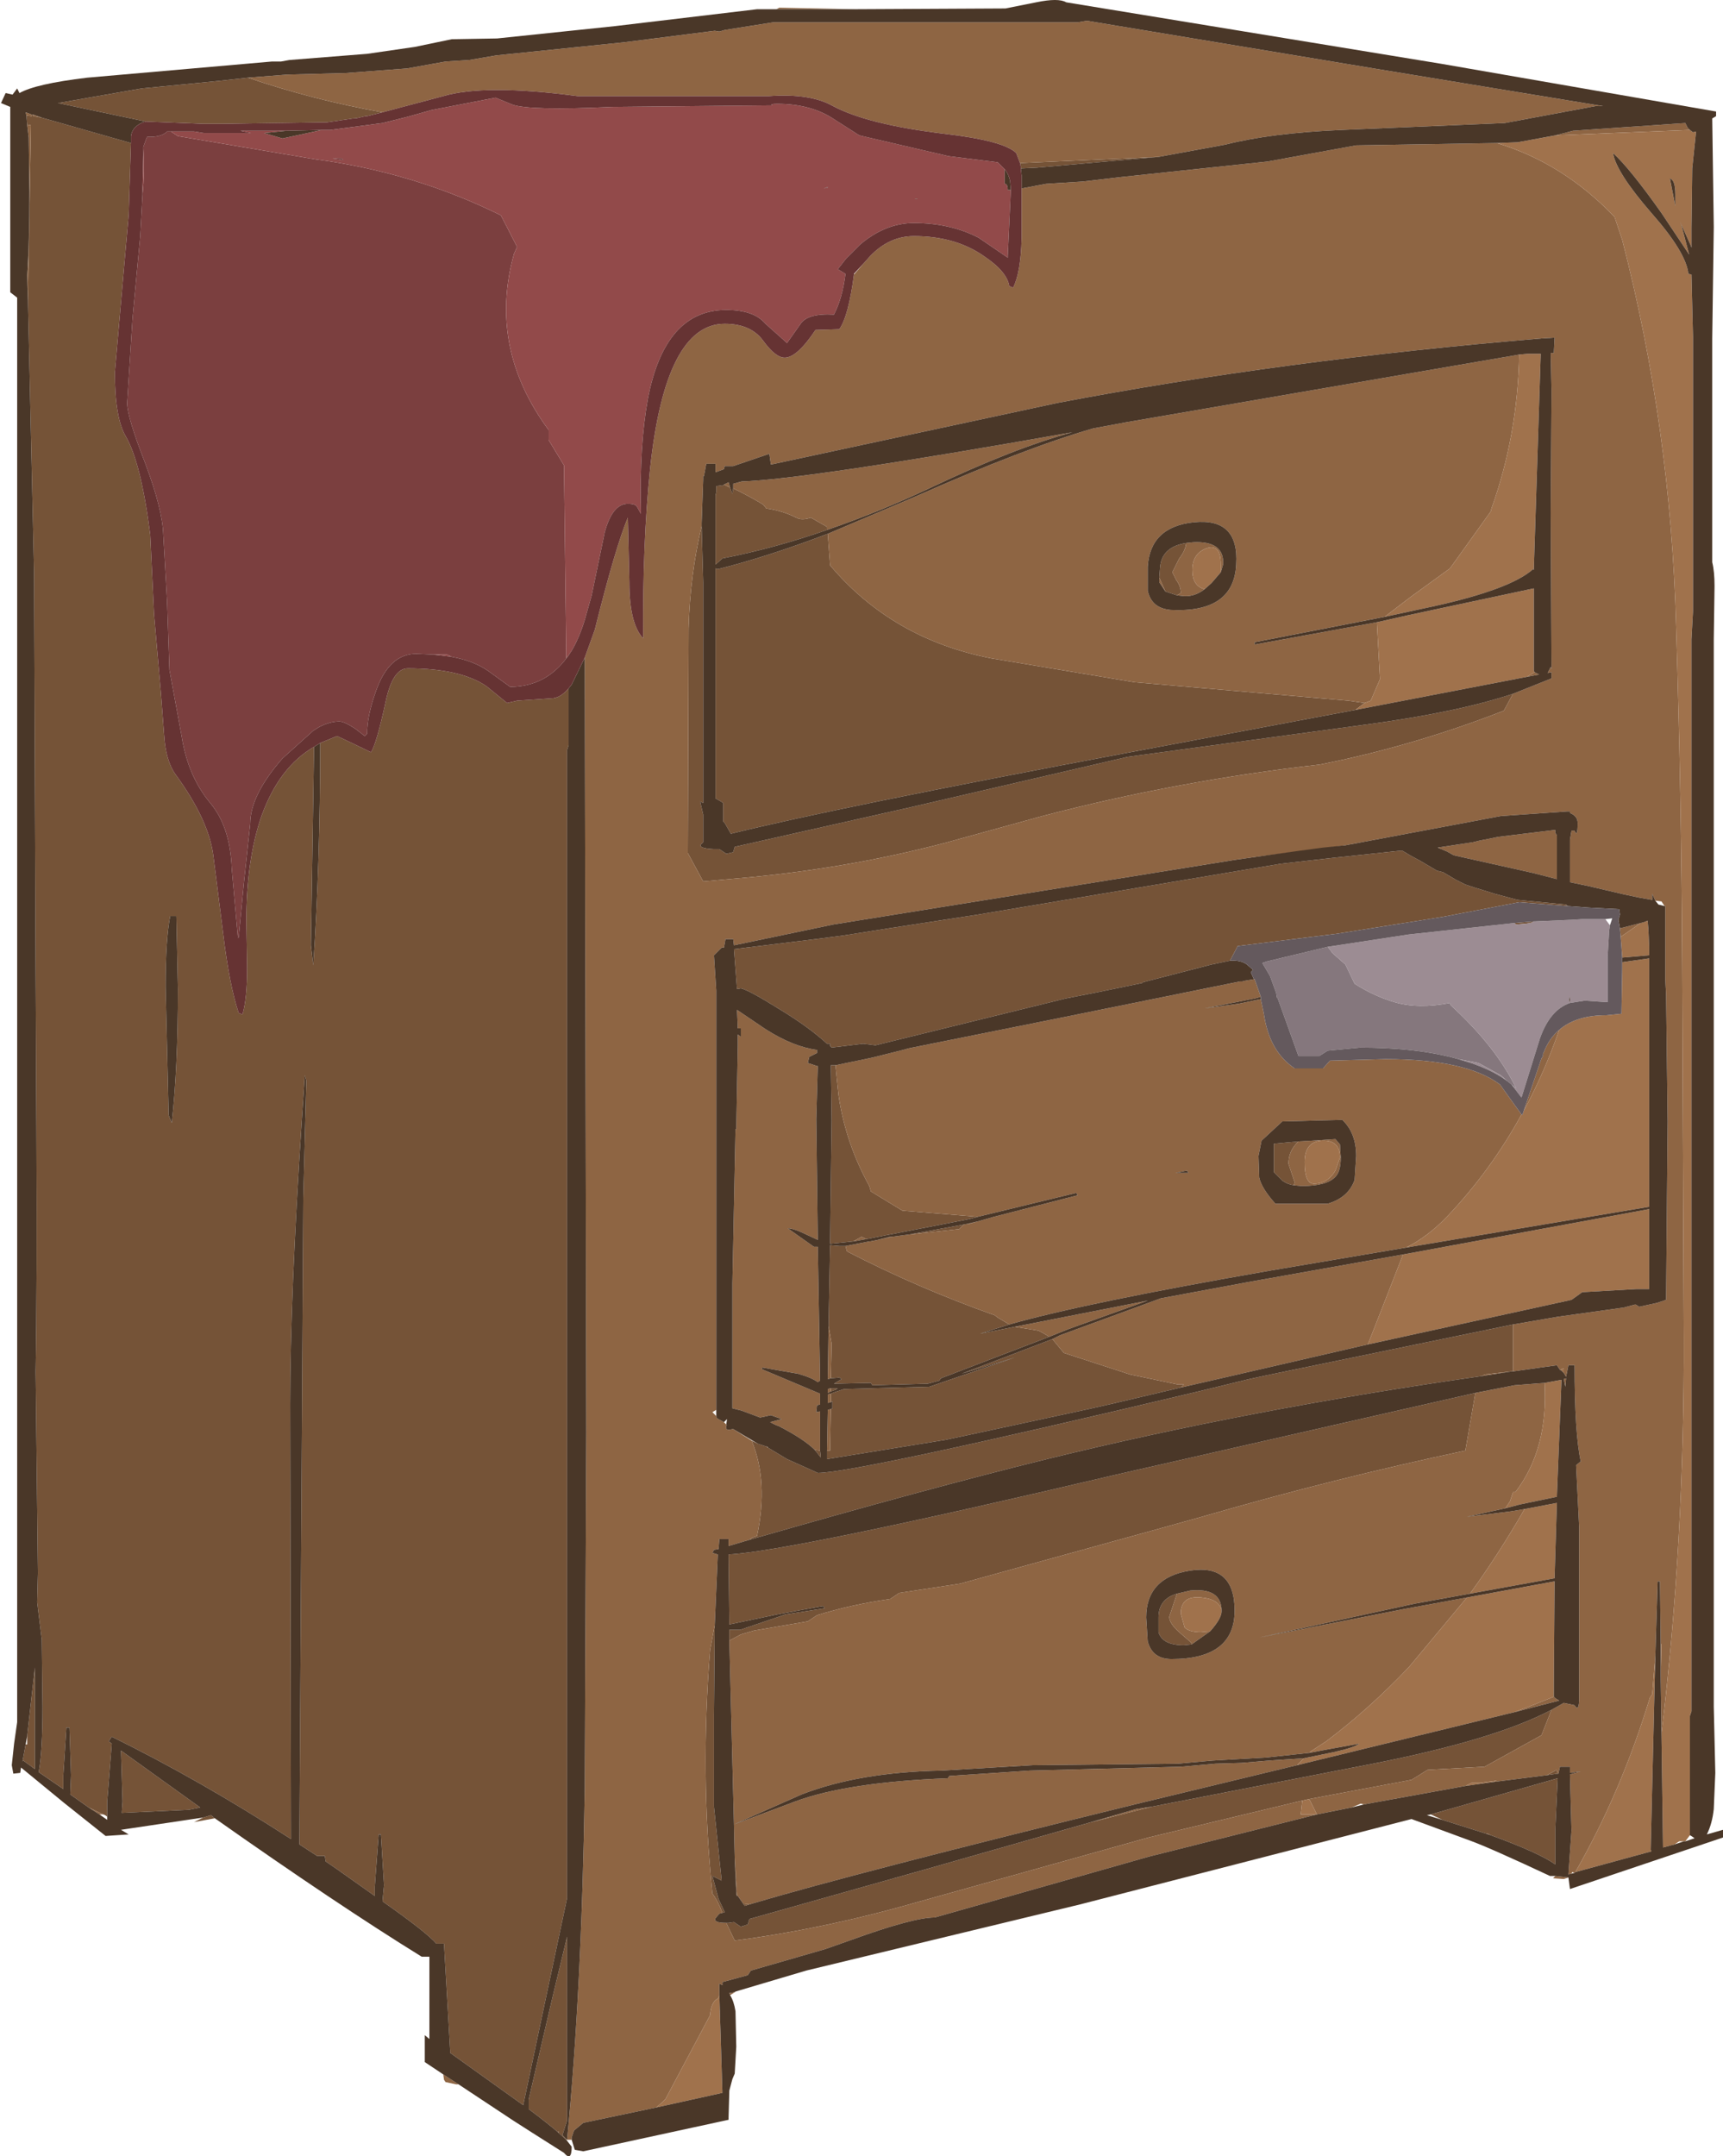 <?xml version="1.0" encoding="UTF-8" standalone="no"?>
<svg xmlns:ffdec="https://www.free-decompiler.com/flash" xmlns:xlink="http://www.w3.org/1999/xlink" ffdec:objectType="frame" height="86.9px" width="69.45px" xmlns="http://www.w3.org/2000/svg">
  <g transform="matrix(1.0, 0.0, 0.0, 1.0, 0.0, 0.0)">
    <use ffdec:characterId="909" height="140.15" transform="matrix(-0.62, 0.0, 0.0, 0.62, 69.45, 0.0)" width="111.95" xlink:href="#sprite0"/>
  </g>
  <defs>
    <g id="sprite0" transform="matrix(1.0, 0.0, 0.0, 1.0, 0.0, 0.0)">
      <use ffdec:characterId="908" height="140.15" transform="matrix(1.0, 0.0, 0.0, 1.0, 0.0, 0.0)" width="111.95" xlink:href="#shape0"/>
    </g>
    <g id="shape0" transform="matrix(1.0, 0.0, 0.0, 1.0, 0.0, 0.0)">
      <path d="M98.8 118.15 L99.4 118.45 98.05 118.2 98.3 118.0 98.8 118.15 M75.2 42.8 L75.05 42.6 75.2 42.75 75.2 42.8 M102.55 7.9 L98.8 8.05 97.55 8.05 90.75 7.95 89.05 7.7 88.95 7.7 88.9 7.65 88.9 7.7 88.25 7.55 88.15 7.55 87.15 7.3 Q91.65 6.5 95.9 5.05 L97.7 5.25 99.2 5.4 102.8 5.75 106.25 6.35 107.1 6.5 108.25 6.7 102.55 7.9 M45.7 10.6 L45.65 10.85 45.65 10.95 44.6 10.9 40.1 10.5 36.7 10.2 45.7 10.6 M75.05 44.75 Q75.6 45.4 76.2 45.4 L78.4 45.55 79.05 45.7 80.4 44.6 Q82.1 43.45 85.5 43.45 86.5 43.45 86.95 45.65 87.55 48.4 87.9 48.9 L89.25 48.25 90.1 47.85 91.2 48.3 91.2 48.55 Q91.2 56.0 91.65 62.75 L91.8 61.45 91.6 48.6 91.6 48.55 Q93.85 49.85 95.0 53.0 96.0 55.85 96.0 59.9 L95.95 62.95 Q95.95 64.9 96.25 65.95 L96.5 65.85 Q97.1 64.05 97.5 60.75 L98.15 55.6 Q98.45 53.3 100.6 50.35 101.25 49.45 101.35 47.75 L101.55 45.1 102.0 39.95 102.25 34.75 Q102.85 30.05 103.85 28.35 104.55 27.15 104.55 24.2 L103.65 13.95 103.5 9.3 109.3 7.65 109.85 7.55 109.85 7.45 109.95 7.45 109.95 7.55 110.3 7.5 110.25 8.1 110.0 8.15 110.2 19.55 109.8 37.3 109.7 63.05 109.65 73.25 Q109.6 83.75 109.7 89.15 L109.55 102.25 109.6 104.15 109.3 106.6 109.25 110.95 Q109.25 113.85 109.5 115.2 L107.9 116.3 107.9 115.4 107.7 112.3 107.5 112.3 107.4 115.4 107.45 116.65 106.25 117.5 105.3 117.95 Q105.15 118.0 105.05 118.1 L105.05 117.15 104.75 113.35 104.95 113.2 104.75 112.9 Q99.05 115.7 93.1 119.55 L93.15 91.3 Q93.15 84.3 92.4 72.9 L92.2 69.9 92.1 70.25 92.3 77.9 92.55 119.9 91.4 120.65 90.9 120.65 90.85 120.95 90.85 121.0 90.05 121.55 87.65 123.25 87.65 122.65 87.4 119.25 87.25 119.25 87.05 122.55 87.15 123.6 Q84.3 125.6 83.65 126.35 L83.15 126.35 82.75 133.3 82.75 133.45 78.0 136.85 76.7 130.7 75.15 123.4 75.15 48.75 75.05 48.45 75.05 44.75 M100.95 59.55 L100.55 59.55 100.45 64.3 Q100.45 69.45 100.85 73.0 L101.05 72.5 101.25 64.15 Q101.25 61.05 100.95 59.55 M10.75 115.3 L10.8 115.05 11.45 115.4 10.75 115.3 M26.9 116.95 L20.25 115.7 19.2 115.05 15.5 114.85 11.8 112.8 11.15 111.15 Q14.85 113.1 22.75 114.65 L37.15 117.45 41.25 118.5 51.95 121.55 63.3 124.75 63.4 125.1 63.85 125.25 64.3 124.95 64.65 125.0 64.8 125.0 64.25 126.15 Q58.5 125.4 52.55 123.7 L37.35 119.45 27.35 117.05 26.9 116.95 M13.65 89.15 L13.65 86.1 29.65 89.4 30.8 89.65 34.3 90.5 Q56.4 95.75 58.85 95.75 L60.85 94.85 62.1 94.1 62.15 94.05 62.3 94.0 62.6 93.9 62.75 93.85 63.15 93.65 Q62.05 96.3 62.8 99.85 L63.1 99.95 63.3 100.1 Q51.85 96.8 43.95 94.85 30.75 91.6 15.65 89.45 L15.5 89.35 13.75 89.15 13.65 89.15 M24.55 54.95 L30.35 55.7 29.65 55.6 27.5 55.3 26.0 55.1 24.55 54.95 M65.55 105.65 L65.85 107.25 Q66.5 115.3 65.7 123.1 65.35 123.55 65.05 124.35 L64.9 124.3 65.3 123.45 65.7 121.95 65.1 122.25 65.6 117.45 65.6 111.45 65.55 105.65 M23.3 45.7 L24.35 45.55 38.25 44.35 47.55 42.8 Q54.0 41.55 58.05 36.75 L58.2 34.7 Q62.15 36.2 65.35 37.0 L65.5 36.95 65.5 51.9 65.15 52.1 65.0 52.2 65.0 53.25 65.0 53.4 64.9 53.5 64.5 54.2 Q57.65 52.5 38.8 48.95 L23.9 46.15 23.3 45.7 M58.25 34.45 L58.25 34.25 59.3 33.65 Q59.9 33.85 60.25 33.65 61.15 33.2 62.2 33.05 L62.4 32.8 Q63.4 32.2 64.35 31.75 L64.4 32.1 64.55 31.7 64.95 31.5 65.1 31.6 65.1 31.55 65.45 31.6 65.45 32.0 65.5 32.2 65.5 36.7 65.05 36.3 Q61.7 35.65 58.25 34.45 M66.4 34.2 Q67.15 37.35 67.25 40.85 L67.3 55.45 66.3 57.3 64.05 57.1 Q57.1 56.5 50.6 54.8 L44.25 53.05 Q35.45 50.75 26.2 49.7 20.15 48.5 14.25 46.2 L13.65 45.1 Q17.25 46.3 23.2 47.1 L38.7 49.2 52.7 52.45 64.25 55.05 64.35 55.4 64.8 55.5 65.25 55.2 65.6 55.2 Q66.6 55.15 66.45 54.9 L66.3 54.75 66.3 52.95 66.5 52.1 66.3 52.2 66.3 37.85 66.4 34.2 M34.9 35.3 Q36.5 35.55 36.6 36.9 L36.65 37.55 36.25 38.45 35.5 38.7 35.25 38.55 Q35.25 38.1 35.55 37.7 L35.8 37.2 35.35 36.3 Q34.95 35.8 34.9 35.3 M20.35 55.6 L20.85 55.3 20.95 55.3 25.2 55.75 28.75 56.15 48.4 59.45 54.25 60.35 57.1 60.8 58.6 61.0 64.3 61.7 64.1 64.3 63.85 64.25 Q63.35 64.35 61.35 65.6 59.45 66.75 58.25 67.85 L58.05 67.85 58.05 68.0 57.95 68.1 55.9 67.85 55.1 67.95 42.7 64.9 40.9 64.55 38.95 64.15 37.75 63.9 37.7 63.85 33.25 62.7 32.05 62.45 31.55 61.5 25.1 60.7 18.2 59.6 13.25 58.65 10.1 58.9 10.2 58.8 13.35 58.5 14.85 58.1 15.65 57.85 16.15 57.7 16.75 57.5 17.35 57.2 18.2 56.7 18.6 56.6 19.7 55.95 20.35 55.6 M57.7 69.25 L58.0 69.25 57.95 72.85 58.05 80.85 56.55 80.7 56.0 80.4 55.7 80.55 49.0 79.25 48.45 79.1 53.35 78.7 55.4 77.45 55.5 77.1 Q57.05 74.3 57.5 71.2 L57.65 69.75 57.7 69.25 M48.45 79.4 L49.1 79.55 49.0 79.55 48.45 79.4 M49.35 79.6 L52.9 80.25 49.65 79.9 49.35 79.6 M54.05 80.4 L54.15 80.4 54.95 80.6 54.05 80.4 M57.05 81.0 L57.45 81.0 58.05 80.95 58.15 86.2 57.95 87.35 58.0 89.6 57.45 89.55 57.3 89.65 57.8 89.95 55.4 89.9 55.3 90.05 51.7 89.95 50.95 89.75 50.85 89.6 43.8 86.9 Q44.2 86.65 44.5 86.5 L46.05 86.25 48.3 86.7 46.4 86.1 47.15 85.65 47.35 85.5 Q52.3 83.75 56.95 81.35 L57.05 81.0 M13.55 60.0 L13.45 60.1 12.85 60.05 12.5 60.0 12.3 59.9 13.55 60.0 M27.9 77.05 L27.85 76.85 28.05 76.25 28.25 75.65 Q28.25 74.8 27.6 74.2 L29.2 74.35 29.2 76.2 28.65 76.75 Q28.3 77.0 27.9 77.05 M43.6 87.05 L49.5 89.3 46.05 88.25 51.6 90.15 57.15 90.3 57.45 90.4 57.75 90.5 58.0 90.6 58.0 91.15 57.9 91.1 57.9 91.55 58.0 91.6 58.05 94.3 58.25 94.3 58.25 94.85 50.55 93.6 48.9 93.25 41.25 91.6 39.7 91.25 35.25 90.2 35.05 90.0 35.45 90.0 38.55 89.35 42.85 87.95 43.6 87.05 M16.1 90.55 L39.4 95.85 Q60.65 100.85 64.65 101.05 L64.6 105.6 61.5 104.95 58.5 104.4 58.4 104.55 60.95 104.95 63.9 105.95 64.6 105.95 64.6 106.65 63.85 106.25 63.0 106.0 59.5 105.4 58.9 105.0 Q56.65 104.3 54.15 103.95 L53.55 103.55 49.6 102.95 36.75 99.4 33.7 98.55 Q25.25 96.1 16.75 94.3 L16.1 90.55 M64.25 120.8 L64.15 123.0 64.15 123.15 64.1 123.25 64.25 120.8 M63.7 123.75 L63.6 123.9 63.3 123.8 63.7 123.75 M59.05 94.25 L58.65 94.75 58.7 94.3 59.05 94.25 M58.0 90.25 L58.0 90.45 57.7 90.35 57.55 90.25 58.0 90.25 M75.2 139.05 L75.45 138.8 75.15 137.85 75.15 125.9 76.1 129.85 77.65 136.5 77.65 137.1 Q76.45 138.0 75.75 138.6 L75.7 138.55 75.7 138.65 75.2 139.1 75.2 139.05 M35.5 103.6 Q36.7 103.95 36.7 105.15 L36.7 106.1 Q36.45 106.95 35.05 106.95 L34.55 106.9 34.55 106.8 35.3 106.15 Q36.0 105.55 36.0 105.1 L35.75 104.35 35.5 103.6 M15.1 119.3 Q11.95 120.45 10.9 121.2 L10.9 118.85 10.75 115.6 19.0 117.95 18.25 118.3 15.4 119.2 15.3 119.2 15.1 119.3 M110.25 112.85 L110.25 113.4 110.35 113.4 110.55 114.5 110.5 114.45 109.75 115.0 109.75 108.4 110.25 112.85 M104.15 113.8 L104.05 117.1 104.1 117.85 99.75 117.65 99.0 117.5 104.15 113.8" fill="#755337" fill-rule="evenodd" stroke="none"/>
      <path d="M100.9 8.55 L101.15 8.55 Q101.5 8.9 102.3 8.9 L102.45 8.9 102.5 9.0 102.7 9.55 102.7 9.6 Q102.6 11.2 102.75 12.65 L102.9 15.35 103.4 20.7 103.75 26.2 Q103.75 27.1 102.6 30.05 101.45 33.1 101.4 34.75 L101.15 39.15 101.0 43.55 100.2 47.9 Q99.8 50.45 98.35 52.2 97.05 53.75 96.95 56.45 L96.55 60.95 96.5 60.95 96.15 57.3 95.75 53.55 Q95.75 51.7 93.65 49.3 L91.65 47.5 91.25 47.25 Q90.55 46.9 89.95 46.9 89.65 46.9 88.95 47.35 L88.3 47.85 88.15 47.7 Q88.15 46.55 87.6 45.0 86.75 42.5 84.95 42.5 L83.85 42.55 82.95 42.55 82.65 42.7 Q81.25 42.95 80.3 43.6 L78.85 44.65 78.75 44.65 Q76.55 44.6 75.2 42.8 L75.2 42.75 75.35 30.25 76.35 28.6 76.35 27.95 Q80.3 22.6 78.6 16.5 L78.4 16.05 79.45 14.0 Q85.1 11.2 91.55 10.35 L100.45 8.85 100.9 8.55" fill="#7b3f3f" fill-rule="evenodd" stroke="none"/>
      <path d="M102.7 9.6 L102.7 9.95 102.7 10.1 102.75 12.05 102.75 12.65 Q102.6 11.2 102.7 9.6 M83.85 42.55 L82.65 42.7 82.95 42.55 83.85 42.55 M75.05 42.6 L74.85 42.3 Q74.35 41.45 74.0 40.3 L73.55 38.7 72.7 34.6 Q72.2 32.75 71.2 32.75 70.7 32.75 70.6 32.95 L70.35 33.4 70.35 33.2 Q70.45 29.0 69.9 25.95 68.8 20.15 64.8 20.15 63.0 20.15 62.25 21.05 L60.85 22.3 60.0 21.1 Q59.55 20.35 57.8 20.45 57.25 19.4 57.05 17.8 L57.55 17.5 57.0 16.8 56.1 15.9 Q54.45 14.5 52.6 14.5 50.25 14.5 48.4 15.45 L46.5 16.75 46.5 16.65 46.3 12.35 46.5 12.35 Q46.5 12.0 46.65 11.95 L46.7 11.95 46.7 11.0 47.0 10.7 47.15 10.55 50.35 10.15 56.15 8.8 57.95 7.65 Q59.4 6.75 61.5 6.75 62.0 6.75 61.8 6.85 L72.2 6.95 Q77.6 7.2 78.7 6.8 L79.8 6.35 83.95 7.15 85.55 7.6 87.15 8.0 90.55 8.45 91.1 8.45 93.65 9.0 94.85 8.65 93.35 8.5 96.4 8.5 95.7 8.65 98.75 8.65 99.4 8.55 100.9 8.55 100.45 8.85 91.55 10.35 Q85.1 11.2 79.45 14.0 L78.4 16.05 78.6 16.5 Q80.3 22.6 76.35 27.95 L76.35 28.6 75.35 30.25 75.2 42.75 75.05 42.6 M89.7 10.4 L90.4 10.3 89.8 10.3 89.7 10.4 M58.45 12.25 L58.2 12.15 58.2 12.2 58.45 12.25 M52.45 12.95 L52.55 12.9 52.35 12.95 52.45 12.95" fill="#924a4a" fill-rule="evenodd" stroke="none"/>
      <path d="M83.2 134.85 L83.15 135.2 83.05 135.35 82.35 135.5 82.2 135.5 83.2 134.85 M75.2 139.1 L75.15 139.1 74.95 139.1 74.85 139.1 74.85 138.95 74.7 138.5 74.1 138.0 69.35 137.0 68.95 136.65 68.75 136.45 65.85 131.0 Q65.8 130.2 65.4 129.95 L65.4 130.0 65.25 129.75 65.25 129.7 65.25 129.65 65.25 128.95 65.05 129.05 65.05 128.85 63.4 128.4 63.2 128.1 58.35 126.7 56.65 126.1 Q52.65 124.65 51.25 124.65 L37.35 120.7 26.4 117.95 24.15 117.5 23.55 117.25 23.35 117.3 16.75 116.1 16.35 115.9 15.75 115.9 15.45 115.85 14.7 115.75 15.0 115.85 11.45 115.4 10.8 115.05 10.75 115.3 10.7 115.3 10.6 114.85 9.95 114.85 9.95 115.25 9.25 115.15 9.95 115.35 9.85 119.0 10.05 121.85 9.85 121.8 9.8 121.7 9.65 121.75 9.6 121.7 Q6.6 116.45 4.75 110.35 L4.6 110.15 4.4 107.65 4.25 102.8 4.1 102.8 4.05 106.95 4.0 106.85 4.05 109.15 4.0 112.7 Q2.5 100.25 2.55 86.9 L2.65 62.85 Q2.7 51.8 3.05 40.65 3.4 27.8 6.55 15.6 L7.05 14.1 Q10.4 10.6 14.7 9.3 L23.85 9.45 29.6 10.5 39.05 11.5 41.6 11.8 44.0 11.95 45.6 12.25 45.6 15.5 Q45.65 17.7 46.15 18.7 L46.4 18.6 Q46.55 17.65 48.05 16.65 49.9 15.35 52.6 15.35 54.2 15.35 55.45 16.65 L55.85 17.1 56.5 17.85 Q56.85 20.55 57.45 21.4 L59.0 21.45 Q60.2 23.25 61.0 23.25 61.6 23.25 62.4 22.15 63.2 21.05 64.9 21.05 68.75 21.05 69.75 30.45 70.25 35.3 70.2 41.5 71.1 40.55 71.1 37.85 L71.2 33.65 Q72.0 35.55 73.35 40.95 L74.0 42.75 73.9 93.15 74.0 116.3 Q74.2 129.45 75.15 139.1 L75.2 139.05 75.2 139.1 M64.55 129.7 L64.15 129.45 64.45 129.55 64.6 129.55 64.55 129.7 M10.9 121.95 L11.05 122.1 10.35 122.15 10.05 122.05 10.9 121.95 M56.45 0.6 L61.35 0.5 61.55 0.6 56.45 0.6 M87.15 7.3 L83.2 6.25 Q80.5 5.45 74.45 6.25 L62.05 6.25 Q59.35 6.05 57.85 6.9 55.6 8.1 50.6 8.7 46.75 9.15 45.95 9.95 L45.7 10.6 36.7 10.2 32.35 9.4 Q29.4 8.65 24.85 8.45 L14.2 8.0 8.3 6.9 7.8 6.9 22.7 4.45 41.35 1.35 41.95 1.45 61.75 1.45 64.9 1.95 65.25 2.05 65.55 2.0 71.45 2.75 79.75 3.6 81.5 3.9 83.05 4.0 85.55 4.45 89.55 4.75 93.35 4.85 95.9 5.05 Q91.65 6.5 87.15 7.3 M109.3 7.65 L109.85 7.45 109.85 7.55 109.3 7.65 M109.95 7.45 L110.35 7.3 110.3 7.5 109.95 7.55 109.95 7.45 M110.25 8.1 L110.15 8.95 110.1 12.45 Q110.1 15.8 110.25 17.9 L110.2 19.55 110.0 8.15 110.25 8.1 M106.25 117.5 L105.55 117.95 105.3 117.95 106.25 117.5 M26.9 116.95 L26.4 117.95 27.45 117.95 27.35 117.05 37.35 119.45 52.55 123.7 Q58.5 125.4 64.25 126.15 L64.8 125.0 Q65.65 125.0 65.5 124.7 L65.25 124.4 65.05 124.35 Q65.35 123.55 65.7 123.1 66.5 115.3 65.85 107.25 L65.55 105.65 65.35 101.05 65.7 100.95 65.6 100.75 65.3 100.7 65.25 100.05 64.65 100.05 64.65 100.5 63.3 100.1 63.1 99.95 62.8 99.85 Q62.05 96.3 63.15 93.65 L64.35 92.9 64.65 92.95 64.8 92.9 64.8 92.65 64.75 92.65 64.8 92.6 64.95 92.45 65.4 92.2 65.45 92.05 65.7 91.8 65.45 91.65 65.45 64.4 65.6 62.1 65.1 61.6 64.95 61.6 64.85 61.05 64.35 61.05 64.3 61.45 57.85 60.1 31.75 55.9 30.35 55.7 24.55 54.95 14.45 53.05 10.15 52.75 9.95 52.75 9.95 52.85 Q9.45 53.05 9.45 53.5 9.45 54.5 9.65 54.0 L9.85 54.0 9.95 54.6 9.95 57.35 8.75 57.6 6.4 58.15 5.45 58.35 4.6 58.5 4.6 58.1 4.4 58.55 4.0 58.6 3.8 58.9 3.75 58.9 3.75 63.7 3.7 64.65 3.6 72.9 3.7 84.5 4.3 84.7 5.45 84.95 5.6 84.85 5.7 84.8 6.45 85.0 10.75 85.6 13.65 86.1 13.65 89.15 10.8 88.75 10.6 89.05 10.35 88.95 10.35 89.25 10.2 89.5 10.05 88.75 9.65 88.75 Q9.65 93.15 9.25 95.0 L9.55 95.25 9.35 99.3 9.35 110.35 Q9.35 111.35 9.65 110.85 L10.35 110.7 11.15 111.15 11.8 112.8 15.5 114.85 19.2 115.05 20.25 115.7 26.9 116.95 M13.25 23.05 L38.8 27.45 40.95 27.85 Q45.45 29.15 52.55 32.3 L58.2 34.7 58.05 36.75 Q54.0 41.55 47.55 42.8 L38.25 44.35 24.35 45.55 23.3 45.7 22.9 45.55 22.3 44.15 22.5 40.45 30.45 41.9 30.45 41.75 22.0 40.1 20.3 38.8 17.75 36.95 15.1 33.25 15.05 33.05 Q13.35 28.3 13.25 23.05 M12.75 44.0 L11.95 43.85 12.25 43.7 12.75 44.0 M64.35 31.75 Q63.4 32.2 62.4 32.8 L62.2 33.05 Q61.15 33.2 60.25 33.65 59.9 33.85 59.3 33.65 L58.25 34.25 58.25 34.45 Q54.9 33.3 51.5 31.7 46.15 29.15 42.3 28.1 59.5 31.15 63.8 31.3 L64.35 31.45 64.35 31.75 M64.95 31.5 L64.55 31.7 64.65 31.35 64.95 31.5 M66.4 34.2 L66.4 34.0 66.3 31.15 66.3 30.95 66.25 30.95 66.1 30.15 65.5 30.15 65.5 30.7 64.95 30.5 64.9 30.3 64.35 30.3 62.0 29.5 61.9 30.2 43.3 26.2 Q28.65 23.4 11.8 22.0 L10.95 21.95 11.0 22.95 11.2 22.95 11.15 25.35 11.15 25.7 11.2 33.35 11.15 43.5 11.2 43.35 11.4 43.75 11.15 43.7 11.15 44.1 13.65 45.1 14.25 46.2 Q20.15 48.5 26.2 49.7 35.45 50.75 44.25 53.05 L50.6 54.8 Q57.1 56.5 64.05 57.1 L66.3 57.3 67.3 55.45 67.25 40.85 Q67.15 37.35 66.4 34.2 M10.9 8.8 L2.15 8.45 2.3 8.3 2.45 8.0 9.75 8.5 10.9 8.8 M36.65 37.55 L36.65 37.85 36.25 38.45 36.65 37.55 M35.5 38.7 L35.05 38.75 Q34.35 38.8 33.7 38.3 34.5 38.1 34.5 37.05 34.5 36.0 33.6 35.65 32.65 35.3 32.65 36.7 L32.65 37.2 32.5 36.7 Q32.4 35.15 34.45 35.25 L34.9 35.3 Q34.95 35.8 35.35 36.3 L35.8 37.2 35.55 37.7 Q35.25 38.1 35.25 38.55 L35.5 38.7 M34.4 33.95 Q31.45 33.65 31.65 36.7 31.8 39.85 35.9 39.65 37.15 39.55 37.4 38.4 L37.4 36.85 Q37.25 34.25 34.4 33.95 M30.45 63.65 L31.05 63.75 31.25 63.8 31.4 63.8 42.25 66.0 52.95 68.15 53.3 68.25 55.3 68.75 57.7 69.25 57.65 69.75 57.5 71.2 Q57.05 74.3 55.5 77.1 L55.4 77.45 53.35 78.7 48.45 79.1 42.05 77.55 41.95 77.7 47.4 79.1 48.45 79.4 49.0 79.55 49.1 79.55 49.35 79.6 49.65 79.9 52.9 80.25 54.05 80.4 54.95 80.6 55.45 80.7 55.5 80.7 57.05 81.0 56.95 81.35 Q52.3 83.75 47.35 85.5 L47.15 85.65 46.4 86.1 Q41.5 84.7 29.45 82.6 L20.6 81.1 Q19.2 80.4 17.95 79.1 15.1 76.1 13.1 72.45 L14.5 70.5 Q16.7 68.85 21.95 68.85 L25.55 68.95 26.0 69.45 27.85 69.45 Q29.5 68.35 29.85 65.9 L30.05 64.95 31.5 65.25 33.7 65.55 30.4 64.9 30.05 64.8 30.45 63.65 M56.55 80.7 L55.7 80.55 56.0 80.4 56.55 80.7 M58.15 86.2 L58.2 89.65 58.0 89.6 57.95 87.35 58.15 86.2 M43.8 86.9 L42.55 86.4 37.4 84.55 46.05 86.25 44.5 86.5 Q44.2 86.65 43.8 86.9 M27.9 77.05 L27.4 77.1 Q25.75 77.1 25.2 76.5 24.85 76.15 24.85 75.25 L24.9 74.4 25.2 74.05 26.7 74.15 27.6 74.2 Q28.25 74.8 28.25 75.65 L28.05 76.25 27.85 76.85 27.9 77.05 M30.0 74.15 L28.65 72.9 24.75 72.8 Q23.85 73.65 23.85 75.15 L23.95 76.7 Q24.35 77.85 25.7 78.25 L29.1 78.25 Q30.0 77.25 30.15 76.55 L30.2 75.15 30.0 74.15 M15.85 54.65 L16.25 54.75 18.55 55.1 17.95 55.35 17.5 55.6 12.35 56.75 10.8 57.15 10.8 54.3 10.9 54.15 10.9 53.95 14.6 54.4 15.85 54.65 M6.7 60.35 L6.65 60.9 5.35 60.0 6.7 60.35 M10.65 66.95 Q11.3 67.5 11.65 68.4 L11.7 68.5 11.7 68.6 11.75 68.75 11.8 68.8 12.95 72.2 Q11.6 69.7 10.65 66.95 M23.1 87.4 L23.05 87.3 20.8 81.55 30.9 83.35 36.55 84.4 43.1 86.8 43.6 87.05 42.85 87.95 38.55 89.35 35.45 90.0 35.05 90.0 35.25 90.2 32.85 89.65 23.1 87.4 M58.0 90.6 L58.05 90.6 58.2 90.65 58.2 91.0 58.2 91.2 58.0 91.15 58.0 90.6 M58.0 91.6 L58.2 91.65 58.25 94.3 58.05 94.3 58.0 91.6 M13.75 89.15 L15.5 89.35 15.65 89.45 13.75 89.15 M10.2 89.6 L10.35 89.65 10.25 90.15 10.2 89.6 M11.6 89.9 L13.55 90.05 16.1 90.55 16.75 94.3 Q25.25 96.1 33.7 98.55 L36.75 99.4 49.6 102.95 53.55 103.55 54.15 103.95 Q56.65 104.3 58.9 105.0 L59.5 105.4 63.0 106.0 63.85 106.25 64.6 106.65 64.3 118.6 64.25 120.8 64.1 123.25 64.05 123.25 63.7 123.75 63.3 123.8 Q56.4 121.75 38.25 117.3 L27.7 114.75 27.25 114.3 29.5 114.45 31.3 114.6 33.0 114.65 35.25 114.85 45.05 115.1 50.3 115.45 50.4 115.6 Q56.9 115.85 60.3 117.1 L64.3 118.6 59.9 116.65 Q56.15 115.2 50.8 115.1 L44.9 114.75 35.45 114.65 33.2 114.45 29.7 114.25 26.9 113.95 26.8 113.85 25.8 113.2 Q22.95 111.05 20.4 108.35 L16.65 103.85 20.75 104.6 30.15 106.45 20.05 104.25 16.45 103.6 Q14.6 101.05 12.9 98.1 L13.8 98.25 16.65 98.6 14.15 98.05 13.85 97.6 13.65 97.0 13.5 97.0 Q11.35 94.2 11.6 89.9 M13.55 111.3 L10.65 110.55 10.9 110.4 11.0 110.3 12.25 110.8 13.55 111.3 M35.6 76.25 L34.85 76.1 34.75 76.25 35.6 76.25 M26.6 76.95 Q27.2 76.95 27.2 75.55 27.2 74.2 26.05 74.15 24.9 74.1 24.9 75.25 L25.2 76.1 Q25.7 76.95 26.6 76.95 M58.7 94.3 L58.7 91.75 58.95 91.8 58.9 91.35 58.7 91.3 58.7 91.1 58.7 90.6 62.5 89.0 62.45 88.9 60.15 89.3 Q59.25 89.55 58.85 89.85 L58.7 89.75 58.85 81.05 59.1 81.05 60.8 79.85 Q60.4 79.85 59.5 80.3 L58.85 80.6 58.95 72.75 58.85 69.3 58.9 69.3 59.5 69.1 59.4 68.7 58.9 68.45 58.9 68.25 Q60.45 68.05 62.25 66.9 L64.1 65.65 64.05 66.85 63.85 66.85 63.85 67.05 63.85 67.4 64.05 67.25 64.05 68.0 64.15 73.4 64.2 73.4 64.4 83.4 64.4 91.55 63.8 91.7 63.0 92.0 62.6 92.15 61.9 92.0 61.2 92.25 61.95 92.45 61.55 92.65 61.4 92.7 Q59.75 93.55 59.05 94.25 L58.7 94.3 M58.0 90.45 L58.0 90.25 58.05 90.25 58.2 90.3 58.2 90.55 58.0 90.45 M41.25 118.5 L37.15 117.45 38.15 117.6 41.25 118.5 M75.7 138.65 L75.7 138.55 75.75 138.6 75.7 138.65 M35.5 103.6 L35.75 104.35 36.0 105.1 Q36.0 105.55 35.3 106.15 L34.55 106.8 34.55 106.9 33.35 106.05 33.95 106.1 Q34.7 106.1 35.0 105.8 L35.25 104.9 Q35.25 103.7 33.9 103.85 32.8 103.95 32.6 104.65 32.65 103.2 34.65 103.4 L35.5 103.6 M34.65 102.1 Q31.75 101.65 31.75 104.7 31.75 107.85 35.85 107.85 37.1 107.85 37.4 106.7 L37.5 105.15 Q37.5 102.55 34.65 102.1 M15.4 119.2 L15.1 119.3 15.3 119.2 15.4 119.2" fill="#8e6543" fill-rule="evenodd" stroke="none"/>
      <path d="M14.7 9.3 Q10.4 10.6 7.05 14.1 L6.55 15.6 Q3.4 27.8 3.05 40.65 2.7 51.8 2.65 62.85 L2.55 86.9 Q2.5 100.25 4.0 112.7 L3.9 120.1 3.15 119.9 2.85 119.7 2.55 119.7 2.45 119.7 2.15 119.3 2.15 119.25 2.15 111.55 2.05 111.25 2.05 41.55 1.95 39.75 1.95 21.9 2.05 17.85 2.25 17.8 Q2.4 16.4 4.65 13.85 6.95 11.2 7.15 9.95 6.05 10.95 4.0 13.85 L2.2 16.55 2.7 14.65 2.8 14.4 2.1 15.95 2.05 16.1 2.05 14.8 2.0 10.95 1.75 8.55 1.95 8.6 2.15 8.45 10.9 8.8 13.35 9.25 14.7 9.3 M4.05 109.15 L4.0 106.85 4.05 106.95 4.05 109.15 M4.4 107.65 L4.6 110.15 4.75 110.35 Q6.6 116.45 9.6 121.7 L4.65 120.35 4.7 120.25 4.4 107.65 M15.0 115.85 L14.7 115.75 15.45 115.85 15.75 115.9 16.35 115.9 16.75 116.1 15.0 115.85 M26.4 117.95 L26.9 116.95 27.35 117.05 27.45 117.95 26.4 117.95 M10.35 89.25 L10.35 88.95 10.6 89.05 10.5 89.1 10.45 89.15 10.35 89.25 M65.25 129.65 L65.25 129.7 65.25 129.75 65.4 130.0 65.4 129.95 Q65.8 130.2 65.85 131.0 L68.75 136.45 68.95 136.65 69.35 137.0 65.05 136.05 65.25 129.65 M13.25 23.05 Q13.35 28.3 15.05 33.05 L15.1 33.25 17.75 36.95 20.3 38.8 22.0 40.1 18.75 39.4 Q13.8 38.3 12.35 37.0 L12.3 37.05 11.85 23.0 12.7 23.0 13.25 23.05 M22.5 40.45 L22.3 44.15 22.9 45.55 23.3 45.7 23.9 46.15 12.75 44.0 12.25 43.7 12.3 43.6 12.3 38.25 20.5 40.0 22.5 40.45 M3.1 12.65 L3.1 13.4 3.45 11.6 Q3.1 11.7 3.1 12.65 M33.7 38.3 L33.25 37.9 32.65 37.2 32.65 36.7 Q32.65 35.3 33.6 35.65 34.5 36.0 34.5 37.05 34.5 38.1 33.7 38.3 M20.6 81.1 L4.8 78.45 4.8 62.3 6.55 62.55 6.55 62.95 6.6 65.9 7.6 66.0 Q9.55 66.0 10.65 66.95 11.6 69.7 12.95 72.2 L13.05 72.5 13.1 72.45 Q15.1 76.1 17.95 79.1 19.2 80.4 20.6 81.1 M6.55 62.25 L4.8 62.1 4.8 61.5 4.85 60.4 4.9 59.85 5.15 59.95 5.35 60.0 6.65 60.9 6.55 62.25 M23.1 87.4 L9.85 84.5 9.15 84.0 5.65 83.8 5.5 83.8 5.2 83.8 4.8 83.8 4.8 78.6 20.8 81.55 23.05 87.3 23.1 87.4 M27.7 114.75 L13.55 111.3 12.25 110.8 11.0 110.3 11.0 109.5 10.95 102.8 16.65 103.85 20.4 108.35 Q22.95 111.05 25.8 113.2 L26.8 113.85 26.9 113.95 25.85 113.75 23.65 113.35 Q23.95 113.6 25.3 113.9 L27.25 114.3 27.7 114.75 M16.45 103.6 L10.95 102.6 10.8 97.7 12.9 98.1 Q14.6 101.05 16.45 103.6 M14.15 98.05 L13.2 97.8 10.8 97.3 10.5 89.7 11.6 89.9 Q11.35 94.2 13.5 97.0 L13.65 97.0 13.85 97.6 14.15 98.05 M26.6 76.95 Q25.7 76.95 25.2 76.1 L24.9 75.25 Q24.9 74.1 26.05 74.15 27.2 74.2 27.2 75.55 27.2 76.95 26.6 76.95 M33.35 106.05 L33.3 106.0 Q32.6 105.2 32.6 104.75 L32.6 104.65 Q32.8 103.95 33.9 103.85 35.25 103.7 35.25 104.9 L35.0 105.8 Q34.7 106.1 33.95 106.1 L33.35 106.05" fill="#a0724c" fill-rule="evenodd" stroke="none"/>
      <path d="M13.75 70.5 L13.45 70.75 Q14.75 68.05 17.7 65.35 L17.75 65.2 Q19.8 65.6 21.35 65.15 22.7 64.75 23.95 63.95 L24.55 62.7 25.4 61.95 25.5 61.8 25.7 61.55 29.65 62.5 29.95 62.6 29.45 63.45 29.05 64.55 29.0 64.85 28.95 64.9 27.6 68.65 26.25 68.65 25.7 68.3 23.6 68.1 Q19.85 68.1 17.2 68.85 L15.9 69.1 14.45 69.9 14.0 70.3 13.75 70.5" fill="#85777d" fill-rule="evenodd" stroke="none"/>
      <path d="M25.7 61.55 L25.5 61.8 25.4 61.95 24.55 62.7 23.95 63.95 Q22.7 64.75 21.35 65.15 19.8 65.6 17.75 65.2 L17.7 65.35 Q14.75 68.05 13.45 70.75 L13.75 70.5 13.1 71.35 11.9 67.5 Q11.25 65.65 9.95 65.2 L9.0 65.05 7.5 65.15 7.5 62.7 7.5 62.35 7.5 62.2 7.4 60.5 7.35 60.15 7.65 59.75 8.45 59.75 9.15 59.75 9.95 59.8 10.0 59.8 12.3 59.9 12.5 60.0 12.85 60.05 13.45 60.1 13.55 60.0 20.45 60.75 25.7 61.55 M9.95 65.2 L10.0 65.0 9.95 64.75 9.95 65.2 M14.0 70.3 L14.45 69.9 15.9 69.1 17.2 68.85 16.25 69.15 Q14.85 69.65 14.0 70.3" fill="#9c8c93" fill-rule="evenodd" stroke="none"/>
      <path d="M61.55 0.6 L62.8 0.6 72.05 1.7 79.7 2.5 82.65 2.55 85.05 3.05 88.15 3.5 93.2 3.9 93.75 4.0 94.35 4.0 106.35 5.05 Q109.7 5.45 110.75 6.05 L110.9 5.75 111.2 6.15 111.65 6.05 111.95 6.7 111.35 6.95 111.35 19.0 110.9 19.35 110.9 111.95 111.1 113.35 111.25 114.75 111.15 115.3 110.7 115.25 110.65 114.9 107.85 117.2 105.15 119.35 103.65 119.25 104.15 118.95 98.8 118.15 98.3 118.0 98.05 118.2 Q90.1 123.8 84.6 127.2 L84.1 127.2 84.1 132.55 84.4 132.3 84.4 132.55 84.4 134.05 83.2 134.85 82.2 135.5 78.65 137.85 77.4 138.65 75.35 139.95 Q74.85 140.55 74.85 139.55 L75.2 139.1 75.7 138.65 75.75 138.6 Q76.45 138.0 77.65 137.1 L77.65 136.5 76.1 129.85 75.15 125.9 75.15 137.85 75.45 138.8 75.2 139.05 75.15 139.1 Q74.2 129.45 74.0 116.3 L73.9 93.15 74.0 42.75 74.85 44.5 75.05 44.75 75.05 48.45 75.15 48.75 75.15 123.4 76.7 130.7 78.0 136.85 82.75 133.45 82.75 133.3 83.15 126.35 83.65 126.35 Q84.3 125.6 87.15 123.6 L87.05 122.55 87.25 119.25 87.4 119.25 87.65 122.65 87.65 123.25 90.05 121.55 90.85 121.0 90.85 120.95 90.9 120.65 91.4 120.65 92.55 119.9 92.3 77.9 92.1 70.25 92.2 69.9 92.4 72.9 Q93.15 84.3 93.15 91.3 L93.1 119.55 Q99.05 115.7 104.75 112.9 L104.95 113.2 104.75 113.35 105.05 117.15 105.05 118.1 105.05 118.3 105.55 117.95 106.25 117.5 107.45 116.65 107.4 115.4 107.5 112.3 107.7 112.3 107.9 115.4 107.9 116.3 109.5 115.2 Q109.25 113.85 109.25 110.95 L109.3 106.6 109.6 104.15 109.55 102.25 109.7 89.15 Q109.6 83.75 109.65 73.25 L109.7 63.05 109.8 37.3 110.2 19.55 110.25 17.9 Q110.1 15.8 110.1 12.45 L110.15 8.95 110.25 8.1 110.3 7.5 110.35 7.3 109.95 7.45 109.85 7.45 109.3 7.65 103.5 9.3 103.5 8.85 Q103.4 8.15 102.55 7.9 L108.25 6.7 107.1 6.5 106.25 6.35 102.8 5.75 99.2 5.4 97.7 5.25 95.9 5.05 93.35 4.85 89.55 4.75 85.55 4.45 83.05 4.0 81.5 3.9 79.75 3.6 71.45 2.75 65.55 2.0 65.25 2.05 64.9 1.95 61.75 1.45 41.95 1.45 41.35 1.35 22.7 4.45 7.8 6.9 8.3 6.9 14.2 8.0 24.85 8.45 Q29.4 8.65 32.35 9.4 L36.7 10.2 40.1 10.5 44.6 10.9 45.65 10.95 45.6 11.4 45.6 11.65 45.6 11.7 45.6 12.15 45.6 12.25 44.0 11.95 41.6 11.8 39.05 11.5 29.6 10.5 23.85 9.45 14.7 9.3 13.35 9.25 10.9 8.8 9.75 8.5 2.45 8.0 2.3 8.3 2.15 8.45 1.95 8.6 1.75 8.55 2.0 10.95 2.05 14.8 2.05 16.1 2.1 15.95 2.8 14.4 2.7 14.65 2.2 16.55 4.0 13.85 Q6.05 10.95 7.15 9.95 6.95 11.2 4.65 13.85 2.4 16.4 2.25 17.8 L2.05 17.85 1.95 21.9 1.95 39.75 2.05 41.55 2.05 111.25 2.15 111.55 2.15 119.25 2.15 119.3 Q2.05 119.35 1.85 119.5 L2.45 119.7 2.55 119.7 3.15 119.9 3.9 120.1 4.0 112.7 4.05 109.15 4.05 106.95 4.1 102.8 4.25 102.8 4.4 107.65 4.7 120.25 4.65 120.35 9.6 121.7 9.65 121.75 9.85 121.8 10.05 121.85 9.85 119.0 9.95 115.35 9.25 115.15 9.95 115.25 9.95 114.85 10.6 114.85 10.7 115.3 10.75 115.3 11.45 115.4 15.0 115.85 16.75 116.1 23.35 117.3 24.15 117.5 26.4 117.95 37.35 120.7 51.25 124.65 Q52.65 124.65 56.65 126.1 L58.35 126.7 63.2 128.1 63.4 128.4 65.05 128.85 65.05 129.05 65.25 128.95 65.25 129.65 65.05 136.05 69.35 137.0 74.1 138.0 74.7 138.5 74.85 138.95 74.85 139.1 74.65 139.75 74.1 139.85 64.65 137.8 64.65 137.65 64.6 135.9 64.4 135.15 64.25 134.8 64.15 133.05 64.2 130.75 Q64.3 130.1 64.55 129.7 L64.6 129.55 64.45 129.55 64.15 129.45 59.6 128.1 41.8 123.8 20.25 118.25 16.45 119.65 Q15.2 120.1 11.25 121.95 L10.9 121.95 10.05 122.05 9.95 122.8 0.0 119.45 0.0 118.95 1.05 119.25 Q0.7 118.55 0.6 117.6 L0.5 115.25 0.6 110.95 0.6 41.55 0.55 38.1 Q0.55 37.15 0.7 36.55 L0.7 22.0 0.6 14.75 0.7 7.7 0.45 7.55 0.45 7.25 18.3 4.15 42.7 0.15 Q43.2 -0.15 44.65 0.15 L46.65 0.55 56.45 0.6 61.55 0.6 M46.3 12.35 L46.3 12.3 46.35 11.75 Q46.45 11.3 46.7 11.0 L46.7 11.95 46.65 11.95 Q46.5 12.0 46.5 12.35 L46.3 12.35 M91.1 8.45 L93.35 8.5 94.85 8.65 93.65 9.0 91.1 8.45 M89.05 7.7 L88.9 7.7 88.9 7.65 88.95 7.7 89.05 7.7 M91.2 48.3 L91.6 48.55 91.6 48.6 91.8 61.45 91.65 62.75 Q91.2 56.0 91.2 48.55 L91.2 48.3 M100.95 59.55 Q101.25 61.05 101.25 64.15 L101.05 72.5 100.85 73.0 Q100.45 69.45 100.45 64.3 L100.55 59.55 100.95 59.55 M11.15 111.15 L10.35 110.7 9.65 110.85 Q9.35 111.35 9.35 110.35 L9.35 99.3 9.55 95.25 9.25 95.0 Q9.65 93.15 9.65 88.75 L10.05 88.75 10.2 89.5 10.35 89.25 10.45 89.15 10.5 89.1 10.6 89.05 10.8 88.75 13.65 89.15 13.75 89.15 15.65 89.45 Q30.75 91.6 43.95 94.85 51.85 96.8 63.3 100.1 L64.65 100.5 64.65 100.05 65.25 100.05 65.3 100.7 65.6 100.75 65.7 100.95 65.35 101.05 65.55 105.65 65.6 111.45 65.6 117.45 65.1 122.25 65.7 121.95 65.3 123.45 64.9 124.3 65.05 124.35 65.25 124.4 65.5 124.7 Q65.65 125.0 64.8 125.0 L64.65 125.0 64.3 124.95 63.85 125.25 63.4 125.1 63.3 124.75 51.95 121.55 41.25 118.5 38.15 117.6 37.15 117.45 22.75 114.65 Q14.85 113.1 11.15 111.15 M13.65 86.1 L10.75 85.6 6.45 85.0 5.7 84.8 5.6 84.85 5.45 84.95 4.3 84.7 3.7 84.5 3.6 72.9 3.7 64.65 3.75 63.7 3.75 58.9 3.8 58.9 4.2 58.8 4.4 58.55 4.6 58.1 4.6 58.5 5.45 58.35 6.4 58.15 8.75 57.6 9.95 57.35 9.95 54.6 9.85 54.0 9.65 54.0 Q9.45 54.5 9.45 53.5 9.45 53.05 9.95 52.85 L9.95 52.75 10.15 52.75 14.45 53.05 24.55 54.95 26.0 55.1 27.5 55.3 29.65 55.6 30.35 55.7 31.75 55.9 57.85 60.1 64.3 61.45 64.35 61.05 64.85 61.05 64.95 61.6 65.1 61.6 65.6 62.1 65.45 64.4 65.45 91.65 65.45 92.05 65.4 92.2 64.95 92.45 64.75 92.25 64.8 92.6 64.75 92.65 64.8 92.65 64.8 92.9 64.65 92.95 64.35 92.9 62.75 93.85 62.6 93.9 62.3 94.0 62.15 94.05 62.1 94.05 62.1 94.1 60.85 94.85 58.85 95.75 Q56.4 95.75 34.3 90.5 L30.8 89.65 29.65 89.4 13.65 86.1 M52.45 12.95 L52.35 12.95 52.55 12.9 52.45 12.95 M58.2 34.7 L52.55 32.3 Q45.45 29.15 40.95 27.85 L38.8 27.45 13.25 23.05 12.7 23.0 11.85 23.0 12.3 37.05 12.35 37.0 Q13.8 38.3 18.75 39.4 L22.0 40.1 30.45 41.75 30.45 41.9 22.5 40.45 20.5 40.0 12.3 38.25 12.3 43.6 12.25 43.7 11.95 43.85 12.75 44.0 23.9 46.15 38.8 48.95 Q57.65 52.5 64.5 54.2 L64.9 53.5 65.0 53.4 65.0 53.25 65.0 52.2 65.15 52.1 65.5 51.9 65.5 36.95 65.35 37.0 Q62.15 36.2 58.2 34.7 M64.35 31.75 L64.35 31.45 63.8 31.3 Q59.5 31.15 42.3 28.1 46.15 29.15 51.5 31.7 54.9 33.3 58.25 34.45 61.7 35.65 65.05 36.3 L65.5 36.7 65.5 32.2 65.45 32.0 65.45 31.6 65.1 31.55 65.1 31.6 64.95 31.5 64.65 31.35 64.55 31.7 64.4 32.1 64.35 31.75 M13.65 45.1 L11.15 44.1 11.15 43.7 11.4 43.75 11.2 43.35 11.15 43.5 11.2 33.35 11.15 25.7 11.15 25.35 11.2 22.95 11.0 22.95 10.95 21.95 11.8 22.0 Q28.65 23.4 43.3 26.2 L61.9 30.2 62.0 29.5 64.35 30.3 64.9 30.3 64.95 30.5 65.5 30.7 65.5 30.15 66.1 30.15 66.25 30.95 66.3 30.95 66.3 31.15 66.4 34.0 66.4 34.2 66.3 37.85 66.3 52.2 66.5 52.1 66.3 52.95 66.3 54.75 66.45 54.9 Q66.6 55.15 65.6 55.2 L65.25 55.2 64.8 55.5 64.35 55.4 64.25 55.05 52.7 52.45 38.7 49.2 23.2 47.1 Q17.25 46.3 13.65 45.1 M3.1 12.65 Q3.1 11.7 3.45 11.6 L3.1 13.4 3.1 12.65 M36.65 37.55 L36.6 36.9 Q36.5 35.55 34.9 35.3 L34.45 35.25 Q32.4 35.15 32.5 36.7 L32.65 37.2 33.25 37.9 33.7 38.3 Q34.35 38.8 35.05 38.75 L35.5 38.7 36.25 38.45 36.65 37.85 36.65 37.55 M34.4 33.95 Q37.25 34.25 37.4 36.85 L37.4 38.4 Q37.15 39.55 35.9 39.65 31.8 39.85 31.65 36.7 31.45 33.65 34.4 33.95 M20.85 55.3 L20.35 55.6 19.7 55.95 18.6 56.6 18.2 56.7 17.35 57.2 16.75 57.5 16.15 57.7 15.65 57.85 14.85 58.1 13.35 58.5 10.2 58.8 10.1 58.9 8.75 59.0 6.8 59.1 6.75 59.1 6.7 59.45 6.8 59.8 6.7 60.35 5.15 59.95 4.9 59.85 4.85 60.4 4.8 61.5 4.8 62.1 6.55 62.25 6.55 62.55 4.8 62.3 4.8 78.45 20.6 81.1 29.45 82.6 Q41.5 84.7 46.4 86.1 L48.3 86.7 46.05 86.25 37.4 84.55 42.55 86.4 43.8 86.9 50.85 89.6 50.95 89.75 51.7 89.95 55.3 90.05 55.4 89.9 57.8 89.95 57.3 89.65 57.45 89.55 58.0 89.6 58.2 89.65 58.15 86.2 58.05 80.95 57.45 81.0 57.05 81.0 55.5 80.7 55.45 80.7 54.95 80.6 54.15 80.4 54.05 80.4 52.9 80.25 49.35 79.6 49.1 79.55 48.45 79.4 47.4 79.1 41.95 77.7 42.05 77.55 48.45 79.1 49.0 79.25 55.7 80.55 56.55 80.7 58.05 80.85 57.95 72.85 58.0 69.25 57.7 69.25 55.3 68.75 53.3 68.25 52.95 68.15 42.25 66.0 31.4 63.8 31.25 63.8 31.05 63.75 30.45 63.65 30.5 63.65 30.7 63.2 30.55 63.05 30.95 62.7 Q31.35 62.4 32.05 62.45 L33.25 62.7 37.7 63.85 37.75 63.9 38.95 64.15 40.9 64.55 42.7 64.9 55.1 67.95 55.9 67.85 57.95 68.1 58.05 68.0 58.05 67.85 58.25 67.85 Q59.45 66.75 61.35 65.6 63.35 64.35 63.85 64.25 L64.1 64.3 64.3 61.7 58.6 61.0 57.1 60.8 54.25 60.35 48.4 59.45 28.75 56.15 25.2 55.75 20.95 55.3 20.85 55.3 M9.95 65.2 L9.95 64.75 10.0 65.0 9.95 65.2 M30.05 64.95 L30.05 64.8 30.4 64.9 33.7 65.55 31.5 65.25 30.05 64.95 M30.0 74.15 L30.2 75.15 30.15 76.55 Q30.0 77.25 29.1 78.25 L25.7 78.25 Q24.35 77.85 23.95 76.7 L23.85 75.15 Q23.85 73.65 24.75 72.8 L28.65 72.9 30.0 74.15 M27.6 74.2 L26.7 74.15 25.2 74.05 24.9 74.4 24.85 75.25 Q24.85 76.15 25.2 76.5 25.75 77.1 27.4 77.1 L27.9 77.05 Q28.3 77.0 28.65 76.75 L29.2 76.2 29.2 74.35 27.6 74.2 M15.85 54.65 L14.6 54.4 10.9 53.95 10.9 54.15 10.8 54.3 10.8 57.15 12.35 56.75 17.5 55.6 17.95 55.35 18.55 55.1 16.25 54.75 15.85 54.65 M20.8 81.55 L4.8 78.6 4.8 83.8 5.2 83.8 5.5 83.8 5.65 83.8 9.15 84.0 9.85 84.5 23.1 87.4 32.85 89.65 35.25 90.2 39.7 91.25 41.25 91.6 48.9 93.25 50.55 93.6 58.25 94.85 58.25 94.3 58.2 91.65 58.0 91.6 57.9 91.55 57.9 91.1 58.0 91.15 58.2 91.2 58.2 91.0 58.2 90.65 58.05 90.6 58.0 90.6 57.75 90.5 57.45 90.4 57.15 90.3 51.6 90.15 46.05 88.25 49.5 89.3 43.6 87.05 43.1 86.8 36.55 84.4 30.9 83.35 20.8 81.55 M10.2 89.6 L10.25 90.15 10.35 89.65 10.2 89.6 M16.1 90.55 L13.55 90.05 11.6 89.9 10.5 89.7 10.8 97.3 13.2 97.8 14.15 98.05 16.65 98.6 13.8 98.25 12.9 98.1 10.8 97.7 10.95 102.6 16.45 103.6 20.05 104.25 30.15 106.45 20.75 104.6 16.65 103.85 10.95 102.8 11.0 109.5 11.0 110.3 10.9 110.4 10.65 110.55 13.55 111.3 27.7 114.75 38.25 117.3 Q56.4 121.75 63.3 123.8 L63.6 123.9 63.7 123.75 64.05 123.25 64.1 123.25 64.15 123.15 64.15 123.0 64.25 120.8 64.3 118.6 64.6 106.65 64.6 105.95 63.9 105.95 60.95 104.95 58.4 104.55 58.5 104.4 61.5 104.95 64.6 105.6 64.65 101.05 Q60.65 100.85 39.4 95.85 L16.1 90.55 M35.6 76.25 L34.75 76.25 34.85 76.1 35.6 76.25 M63.0 92.0 L63.8 91.7 64.4 91.55 64.4 83.4 64.2 73.4 64.15 73.4 64.05 68.0 64.05 67.25 63.85 67.4 63.85 67.05 63.85 66.85 64.05 66.85 64.1 65.65 62.25 66.9 Q60.45 68.05 58.9 68.25 L58.9 68.45 59.4 68.7 59.5 69.1 58.9 69.3 58.85 69.3 58.95 72.75 58.85 80.6 59.5 80.3 Q60.4 79.85 60.8 79.85 L59.1 81.05 58.85 81.05 58.7 89.75 58.85 89.85 Q59.25 89.55 60.15 89.3 L62.45 88.9 62.5 89.0 58.7 90.6 58.7 91.1 58.7 91.3 58.9 91.35 58.95 91.8 58.7 91.75 58.7 94.3 58.65 94.75 59.05 94.25 Q59.75 93.55 61.4 92.7 L61.55 92.65 61.95 92.45 61.2 92.25 61.9 92.0 62.6 92.15 63.0 92.0 M58.0 90.45 L58.2 90.55 58.2 90.3 58.05 90.25 58.0 90.25 57.55 90.25 57.7 90.35 58.0 90.45 M64.75 92.65 L64.7 92.65 64.75 92.65 M26.9 113.95 L29.7 114.25 33.2 114.45 35.45 114.65 44.9 114.75 50.8 115.1 Q56.15 115.2 59.9 116.65 L64.3 118.6 60.3 117.1 Q56.9 115.85 50.4 115.6 L50.3 115.45 45.05 115.1 35.25 114.85 33.0 114.65 31.3 114.6 29.5 114.45 27.25 114.3 25.3 113.9 Q23.95 113.6 23.65 113.35 L25.85 113.75 26.9 113.95 M34.55 106.9 L35.05 106.95 Q36.45 106.95 36.7 106.1 L36.7 105.15 Q36.7 103.95 35.5 103.6 L34.65 103.4 Q32.65 103.2 32.6 104.65 L32.6 104.75 Q32.6 105.2 33.3 106.0 L33.35 106.05 34.55 106.9 M34.65 102.1 Q37.5 102.55 37.5 105.15 L37.4 106.7 Q37.1 107.85 35.85 107.85 31.75 107.85 31.75 104.7 31.75 101.65 34.65 102.1 M19.0 117.95 L10.75 115.6 10.9 118.85 10.9 121.2 Q11.95 120.45 15.1 119.3 L15.4 119.2 18.25 118.3 19.25 118.0 19.0 117.95 M110.35 113.4 L110.25 112.85 109.75 108.4 109.75 115.0 110.5 114.45 110.55 114.5 110.35 113.4 M104.15 113.8 L99.0 117.5 99.75 117.65 104.1 117.85 104.05 117.1 104.15 113.8" fill="#4a3728" fill-rule="evenodd" stroke="none"/>
      <path d="M102.7 9.6 L102.7 9.55 102.5 9.0 102.45 8.9 102.3 8.9 Q101.5 8.9 101.15 8.55 L100.9 8.55 99.4 8.55 98.75 8.65 95.7 8.65 96.4 8.5 93.35 8.5 91.1 8.45 90.55 8.45 87.15 8.0 85.55 7.6 83.95 7.15 79.8 6.35 78.7 6.8 Q77.6 7.2 72.2 6.95 L61.8 6.85 Q62.0 6.75 61.5 6.75 59.4 6.75 57.95 7.65 L56.15 8.8 50.35 10.15 47.15 10.55 47.0 10.7 46.7 11.0 Q46.45 11.3 46.35 11.75 L46.3 12.3 46.3 12.35 46.5 16.65 46.5 16.75 48.4 15.45 Q50.25 14.5 52.6 14.5 54.45 14.5 56.1 15.9 L57.0 16.8 57.55 17.5 57.05 17.8 Q57.25 19.4 57.8 20.45 59.55 20.35 60.0 21.1 L60.85 22.3 62.25 21.05 Q63.0 20.15 64.8 20.15 68.8 20.15 69.9 25.95 70.45 29.0 70.35 33.2 L70.35 33.4 70.6 32.95 Q70.7 32.75 71.2 32.75 72.2 32.75 72.7 34.6 L73.55 38.7 74.0 40.3 Q74.35 41.45 74.85 42.3 L75.05 42.6 75.2 42.8 Q76.55 44.6 78.75 44.65 L78.85 44.65 80.3 43.6 Q81.25 42.95 82.65 42.7 L83.85 42.55 84.95 42.5 Q86.75 42.5 87.6 45.0 88.15 46.55 88.15 47.7 L88.3 47.85 88.95 47.35 Q89.65 46.9 89.95 46.9 90.55 46.9 91.25 47.25 L91.65 47.5 93.65 49.3 Q95.75 51.7 95.75 53.55 L96.15 57.3 96.5 60.95 96.55 60.95 96.95 56.45 Q97.05 53.75 98.35 52.2 99.8 50.45 100.2 47.9 L101.0 43.55 101.15 39.15 101.4 34.75 Q101.45 33.1 102.6 30.05 103.75 27.1 103.75 26.2 L103.4 20.7 102.9 15.35 102.75 12.65 102.75 12.05 102.7 10.1 102.7 9.95 102.7 9.6 M102.55 7.9 Q103.4 8.15 103.5 8.85 L103.5 9.3 103.65 13.95 104.55 24.2 Q104.55 27.15 103.85 28.35 102.85 30.05 102.25 34.75 L102.0 39.95 101.55 45.1 101.35 47.75 Q101.25 49.45 100.6 50.35 98.45 53.3 98.15 55.6 L97.5 60.75 Q97.1 64.05 96.5 65.85 L96.25 65.95 Q95.95 64.9 95.95 62.95 L96.0 59.9 Q96.0 55.85 95.0 53.0 93.85 49.85 91.6 48.55 L91.2 48.3 90.1 47.85 89.25 48.25 87.9 48.9 Q87.55 48.4 86.95 45.65 86.5 43.45 85.5 43.45 82.1 43.45 80.4 44.6 L79.05 45.7 78.4 45.55 76.2 45.4 Q75.6 45.4 75.05 44.75 L74.85 44.5 74.0 42.75 73.35 40.95 Q72.0 35.55 71.2 33.65 L71.1 37.85 Q71.1 40.55 70.2 41.5 70.25 35.3 69.75 30.45 68.75 21.05 64.9 21.05 63.2 21.05 62.4 22.15 61.6 23.25 61.0 23.25 60.2 23.25 59.0 21.45 L57.45 21.4 Q56.85 20.55 56.5 17.85 L56.5 17.8 55.85 17.1 55.45 16.65 Q54.2 15.35 52.6 15.35 49.9 15.35 48.05 16.65 46.55 17.65 46.4 18.6 L46.15 18.7 Q45.65 17.7 45.6 15.5 L45.6 12.25 45.6 12.15 45.6 11.7 45.6 11.65 45.6 11.4 45.65 10.95 45.65 10.85 45.7 10.6 45.95 9.95 Q46.75 9.15 50.6 8.7 55.6 8.1 57.85 6.9 59.35 6.05 62.05 6.25 L74.45 6.25 Q80.5 5.45 83.2 6.25 L87.15 7.3 88.15 7.55 88.25 7.55 88.9 7.7 89.05 7.7 90.75 7.95 97.55 8.05 98.65 8.05 98.8 8.05 102.55 7.9 M89.7 10.4 L89.8 10.3 90.4 10.3 89.7 10.4 M58.45 12.25 L58.2 12.2 58.2 12.15 58.45 12.25" fill="#663333" fill-rule="evenodd" stroke="none"/>
      <path d="M32.05 62.45 Q31.35 62.4 30.95 62.7 L30.55 63.05 30.7 63.2 30.5 63.65 30.45 63.65 30.05 64.8 30.05 64.95 29.85 65.9 Q29.5 68.35 27.85 69.45 L26.0 69.45 25.55 68.95 21.95 68.85 Q16.7 68.85 14.5 70.5 L13.1 72.45 13.05 72.5 12.95 72.2 11.8 68.8 11.75 68.75 11.7 68.6 11.7 68.5 11.65 68.4 Q11.3 67.5 10.65 66.95 9.55 66.0 7.6 66.0 L6.6 65.9 6.55 62.95 6.55 62.55 6.55 62.25 6.65 60.9 6.7 60.35 6.8 59.8 6.7 59.45 6.75 59.1 6.8 59.1 8.75 59.0 10.1 58.9 13.25 58.65 18.2 59.6 25.1 60.7 31.55 61.5 32.05 62.45 M25.7 61.55 L20.45 60.75 13.55 60.0 12.3 59.9 10.0 59.8 9.95 59.8 9.15 59.75 8.45 59.75 7.65 59.75 7.2 59.7 7.35 60.15 7.4 60.5 7.5 62.2 7.5 62.35 7.5 62.7 7.5 65.15 9.0 65.05 9.95 65.2 Q11.25 65.65 11.9 67.5 L13.1 71.35 13.75 70.5 14.0 70.3 Q14.85 69.65 16.25 69.15 L17.2 68.85 Q19.85 68.1 23.6 68.1 L25.7 68.3 26.25 68.65 27.6 68.65 28.95 64.9 29.0 64.85 29.05 64.55 29.45 63.45 29.95 62.6 29.65 62.5 25.7 61.55" fill="#64595d" fill-rule="evenodd" stroke="none"/>
    </g>
  </defs>
</svg>
